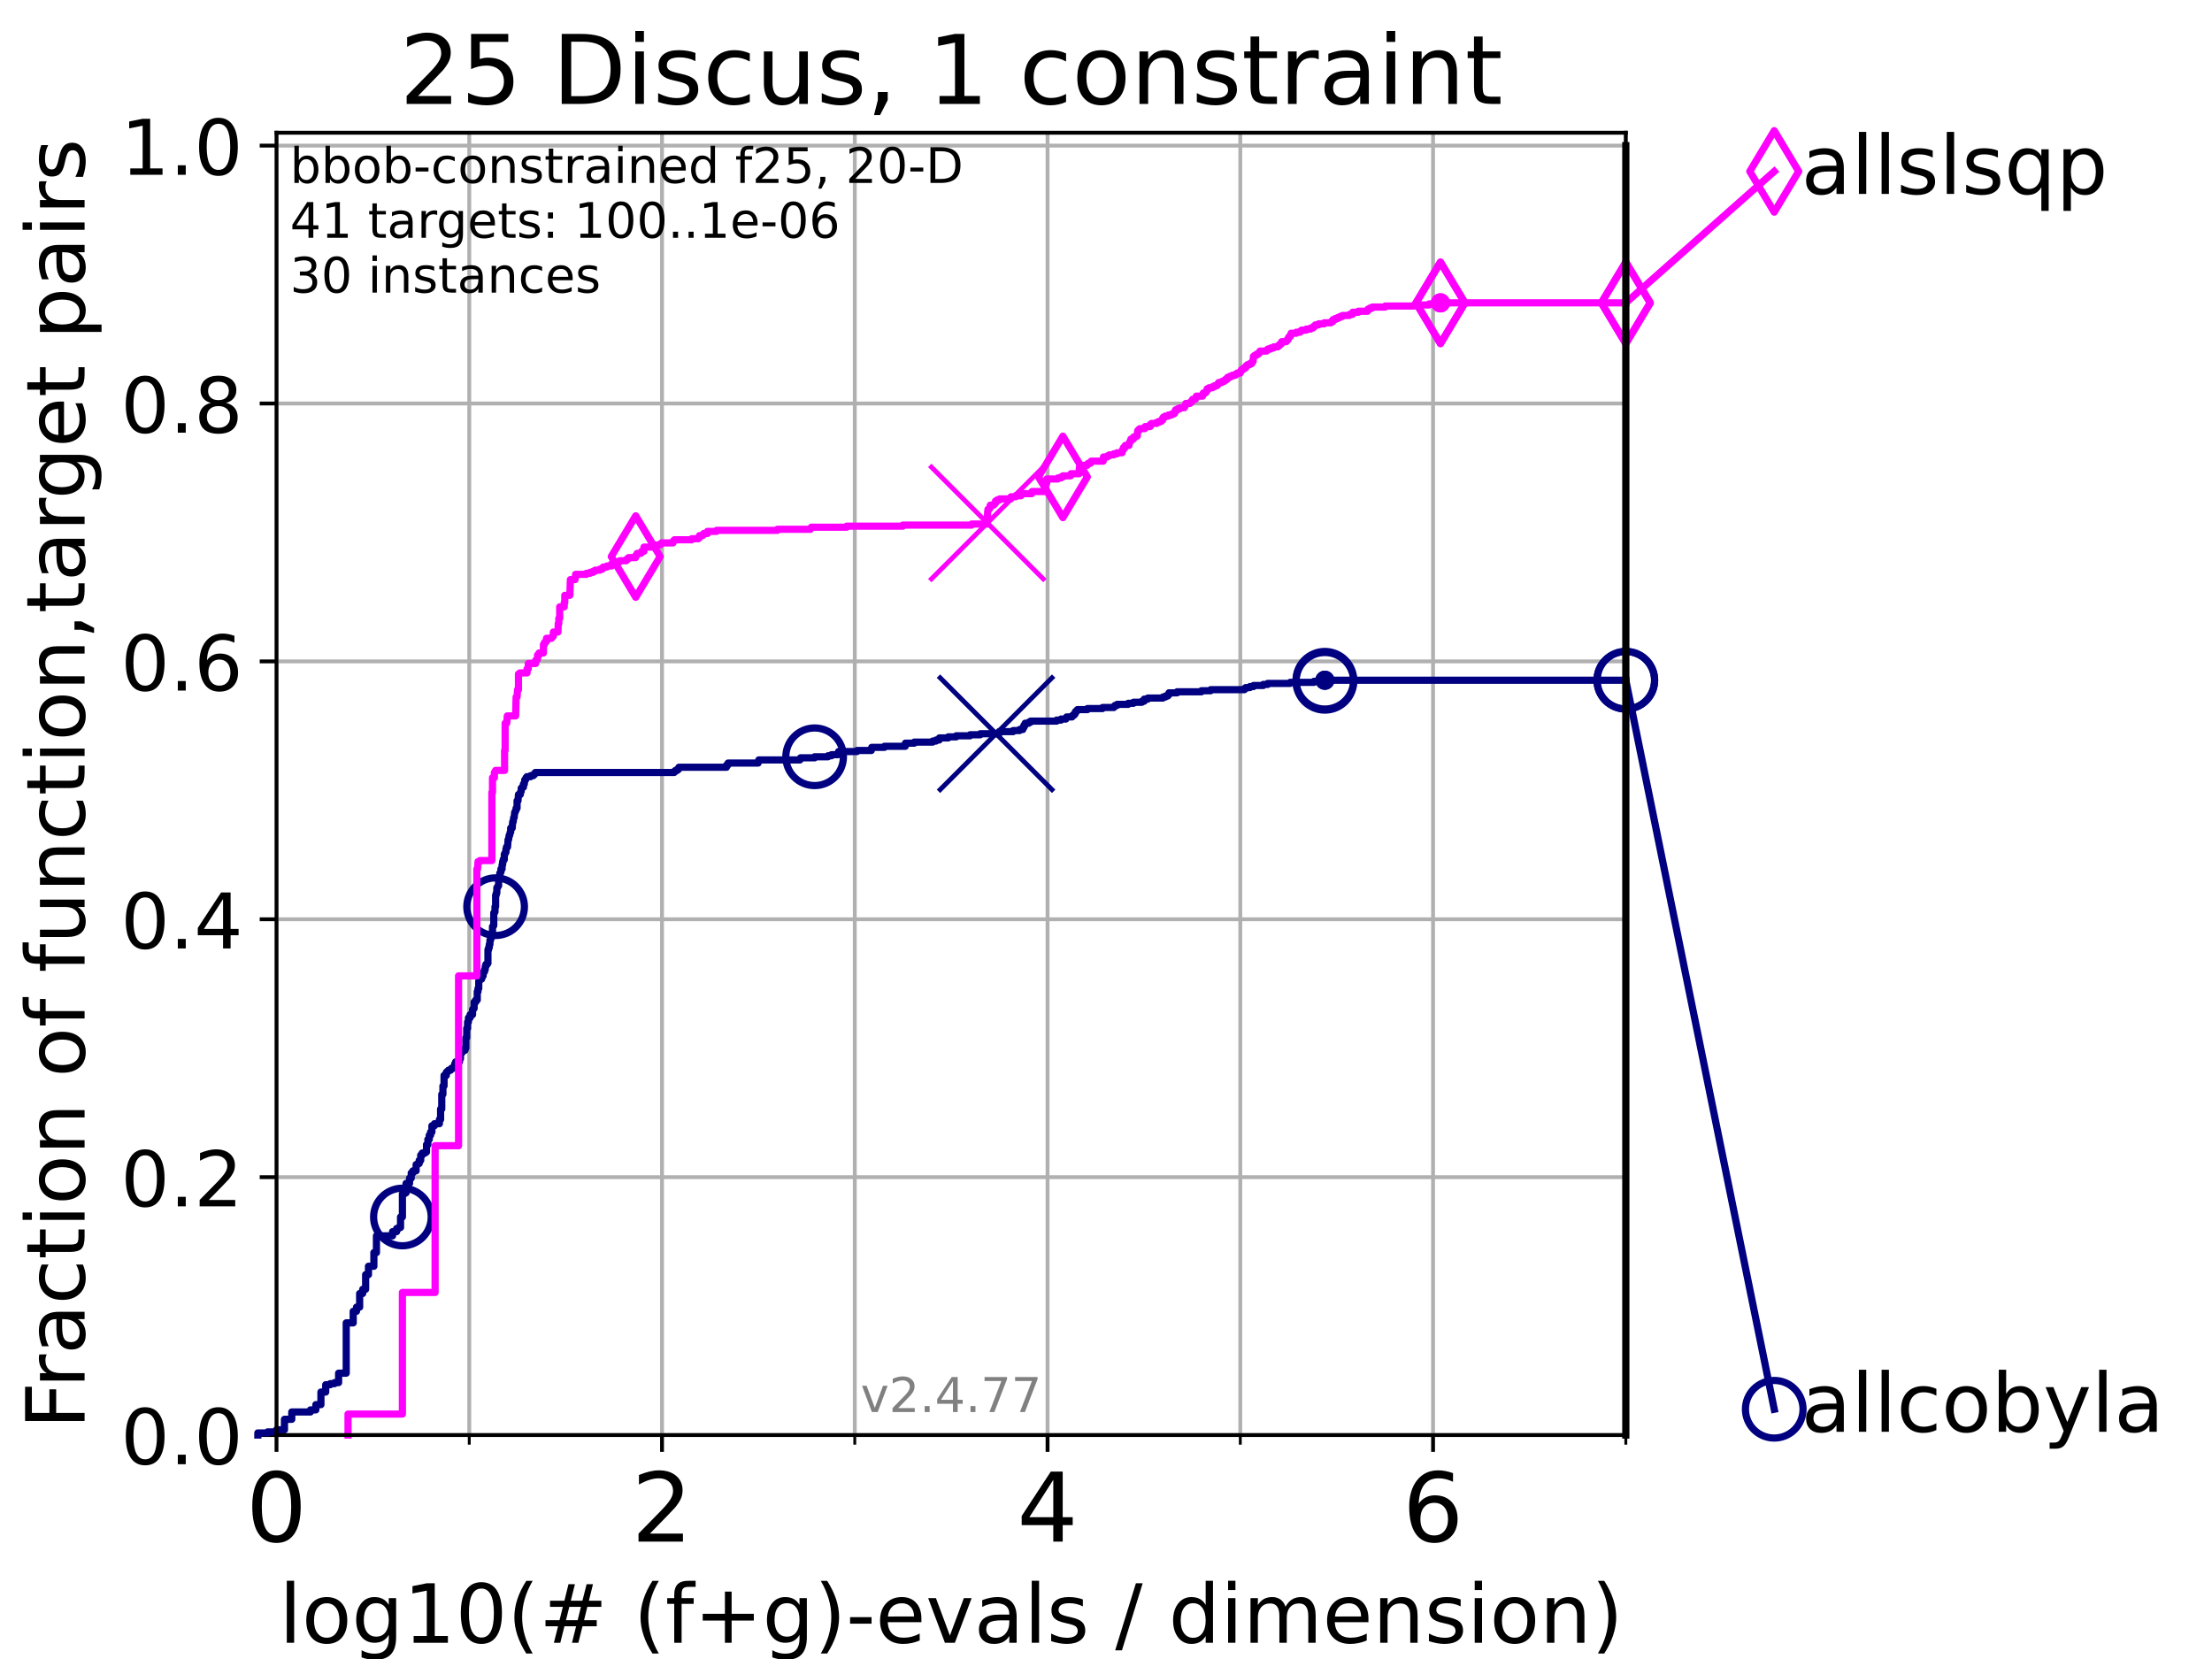 <?xml version="1.0" encoding="utf-8" standalone="no"?>
<!DOCTYPE svg PUBLIC "-//W3C//DTD SVG 1.1//EN"
  "http://www.w3.org/Graphics/SVG/1.1/DTD/svg11.dtd">
<!-- Created with matplotlib (https://matplotlib.org/) -->
<svg height="345.6pt" version="1.1" viewBox="0 0 460.8 345.6" width="460.8pt" xmlns="http://www.w3.org/2000/svg" xmlns:xlink="http://www.w3.org/1999/xlink">
 <defs>
  <style type="text/css">*{stroke-linecap:butt;stroke-linejoin:round;}</style>
 </defs>
 <g id="figure_1">
  <g id="patch_1">
   <path d="M 0 345.6 
L 460.8 345.6 
L 460.8 0 
L 0 0 
z
" style="fill:#ffffff;"/>
  </g>
  <g id="axes_1">
   <g id="patch_2">
    <path d="M 57.6 298.944 
L 338.688 298.944 
L 338.688 27.648 
L 57.6 27.648 
z
" style="fill:#ffffff;"/>
   </g>
   <g id="matplotlib.axis_1">
    <g id="xtick_1">
     <g id="line2d_1">
      <path clip-path="url(#p17a4fc828b)" d="M 57.6 298.944 
L 57.6 27.648 
" style="fill:none;stroke:#b0b0b0;stroke-linecap:square;stroke-width:0.8;"/>
     </g>
     <g id="line2d_2">
      <defs>
       <path d="M 0 0 
L 0 3.5 
" id="m2d2c87f9a3" style="stroke:#000000;stroke-width:0.8;"/>
      </defs>
      <g>
       <use style="stroke:#000000;stroke-width:0.8;" x="57.6" xlink:href="#m2d2c87f9a3" y="298.944"/>
      </g>
     </g>
     <g id="text_1">
      <!-- 0 -->
      <g transform="translate(51.237 321.141)scale(0.2 -0.2)">
       <defs>
        <path d="M 31.781 66.406 
Q 24.172 66.406 20.328 58.906 
Q 16.5 51.422 16.5 36.375 
Q 16.5 21.391 20.328 13.891 
Q 24.172 6.391 31.781 6.391 
Q 39.453 6.391 43.281 13.891 
Q 47.125 21.391 47.125 36.375 
Q 47.125 51.422 43.281 58.906 
Q 39.453 66.406 31.781 66.406 
z
M 31.781 74.219 
Q 44.047 74.219 50.516 64.516 
Q 56.984 54.828 56.984 36.375 
Q 56.984 17.969 50.516 8.266 
Q 44.047 -1.422 31.781 -1.422 
Q 19.531 -1.422 13.062 8.266 
Q 6.594 17.969 6.594 36.375 
Q 6.594 54.828 13.062 64.516 
Q 19.531 74.219 31.781 74.219 
z
" id="DejaVuSans-48"/>
       </defs>
       <use xlink:href="#DejaVuSans-48"/>
      </g>
     </g>
    </g>
    <g id="xtick_2">
     <g id="line2d_3">
      <path clip-path="url(#p17a4fc828b)" d="M 137.911 298.944 
L 137.911 27.648 
" style="fill:none;stroke:#b0b0b0;stroke-linecap:square;stroke-width:0.8;"/>
     </g>
     <g id="line2d_4">
      <g>
       <use style="stroke:#000000;stroke-width:0.8;" x="137.911" xlink:href="#m2d2c87f9a3" y="298.944"/>
      </g>
     </g>
     <g id="text_2">
      <!-- 2 -->
      <g transform="translate(131.548 321.141)scale(0.2 -0.2)">
       <defs>
        <path d="M 19.188 8.297 
L 53.609 8.297 
L 53.609 0 
L 7.328 0 
L 7.328 8.297 
Q 12.938 14.109 22.625 23.891 
Q 32.328 33.688 34.812 36.531 
Q 39.547 41.844 41.422 45.531 
Q 43.312 49.219 43.312 52.781 
Q 43.312 58.594 39.234 62.25 
Q 35.156 65.922 28.609 65.922 
Q 23.969 65.922 18.812 64.312 
Q 13.672 62.703 7.812 59.422 
L 7.812 69.391 
Q 13.766 71.781 18.938 73 
Q 24.125 74.219 28.422 74.219 
Q 39.75 74.219 46.484 68.547 
Q 53.219 62.891 53.219 53.422 
Q 53.219 48.922 51.531 44.891 
Q 49.859 40.875 45.406 35.406 
Q 44.188 33.984 37.641 27.219 
Q 31.109 20.453 19.188 8.297 
z
" id="DejaVuSans-50"/>
       </defs>
       <use xlink:href="#DejaVuSans-50"/>
      </g>
     </g>
    </g>
    <g id="xtick_3">
     <g id="line2d_5">
      <path clip-path="url(#p17a4fc828b)" d="M 218.222 298.944 
L 218.222 27.648 
" style="fill:none;stroke:#b0b0b0;stroke-linecap:square;stroke-width:0.8;"/>
     </g>
     <g id="line2d_6">
      <g>
       <use style="stroke:#000000;stroke-width:0.8;" x="218.222" xlink:href="#m2d2c87f9a3" y="298.944"/>
      </g>
     </g>
     <g id="text_3">
      <!-- 4 -->
      <g transform="translate(211.859 321.141)scale(0.2 -0.2)">
       <defs>
        <path d="M 37.797 64.312 
L 12.891 25.391 
L 37.797 25.391 
z
M 35.203 72.906 
L 47.609 72.906 
L 47.609 25.391 
L 58.016 25.391 
L 58.016 17.188 
L 47.609 17.188 
L 47.609 0 
L 37.797 0 
L 37.797 17.188 
L 4.891 17.188 
L 4.891 26.703 
z
" id="DejaVuSans-52"/>
       </defs>
       <use xlink:href="#DejaVuSans-52"/>
      </g>
     </g>
    </g>
    <g id="xtick_4">
     <g id="line2d_7">
      <path clip-path="url(#p17a4fc828b)" d="M 298.533 298.944 
L 298.533 27.648 
" style="fill:none;stroke:#b0b0b0;stroke-linecap:square;stroke-width:0.8;"/>
     </g>
     <g id="line2d_8">
      <g>
       <use style="stroke:#000000;stroke-width:0.8;" x="298.533" xlink:href="#m2d2c87f9a3" y="298.944"/>
      </g>
     </g>
     <g id="text_4">
      <!-- 6 -->
      <g transform="translate(292.17 321.141)scale(0.2 -0.2)">
       <defs>
        <path d="M 33.016 40.375 
Q 26.375 40.375 22.484 35.828 
Q 18.609 31.297 18.609 23.391 
Q 18.609 15.531 22.484 10.953 
Q 26.375 6.391 33.016 6.391 
Q 39.656 6.391 43.531 10.953 
Q 47.406 15.531 47.406 23.391 
Q 47.406 31.297 43.531 35.828 
Q 39.656 40.375 33.016 40.375 
z
M 52.594 71.297 
L 52.594 62.312 
Q 48.875 64.062 45.094 64.984 
Q 41.312 65.922 37.594 65.922 
Q 27.828 65.922 22.672 59.328 
Q 17.531 52.734 16.797 39.406 
Q 19.672 43.656 24.016 45.922 
Q 28.375 48.188 33.594 48.188 
Q 44.578 48.188 50.953 41.516 
Q 57.328 34.859 57.328 23.391 
Q 57.328 12.156 50.688 5.359 
Q 44.047 -1.422 33.016 -1.422 
Q 20.359 -1.422 13.672 8.266 
Q 6.984 17.969 6.984 36.375 
Q 6.984 53.656 15.188 63.938 
Q 23.391 74.219 37.203 74.219 
Q 40.922 74.219 44.703 73.484 
Q 48.484 72.75 52.594 71.297 
z
" id="DejaVuSans-54"/>
       </defs>
       <use xlink:href="#DejaVuSans-54"/>
      </g>
     </g>
    </g>
    <g id="xtick_5">
     <g id="line2d_9">
      <path clip-path="url(#p17a4fc828b)" d="M 97.755 298.944 
L 97.755 27.648 
" style="fill:none;stroke:#b0b0b0;stroke-linecap:square;stroke-width:0.8;"/>
     </g>
     <g id="line2d_10">
      <defs>
       <path d="M 0 0 
L 0 2 
" id="m86f2b5039f" style="stroke:#000000;stroke-width:0.6;"/>
      </defs>
      <g>
       <use style="stroke:#000000;stroke-width:0.6;" x="97.755" xlink:href="#m86f2b5039f" y="298.944"/>
      </g>
     </g>
    </g>
    <g id="xtick_6">
     <g id="line2d_11">
      <path clip-path="url(#p17a4fc828b)" d="M 178.066 298.944 
L 178.066 27.648 
" style="fill:none;stroke:#b0b0b0;stroke-linecap:square;stroke-width:0.8;"/>
     </g>
     <g id="line2d_12">
      <g>
       <use style="stroke:#000000;stroke-width:0.6;" x="178.066" xlink:href="#m86f2b5039f" y="298.944"/>
      </g>
     </g>
    </g>
    <g id="xtick_7">
     <g id="line2d_13">
      <path clip-path="url(#p17a4fc828b)" d="M 258.377 298.944 
L 258.377 27.648 
" style="fill:none;stroke:#b0b0b0;stroke-linecap:square;stroke-width:0.8;"/>
     </g>
     <g id="line2d_14">
      <g>
       <use style="stroke:#000000;stroke-width:0.6;" x="258.377" xlink:href="#m86f2b5039f" y="298.944"/>
      </g>
     </g>
    </g>
    <g id="xtick_8">
     <g id="line2d_15">
      <path clip-path="url(#p17a4fc828b)" d="M 338.688 298.944 
L 338.688 27.648 
" style="fill:none;stroke:#b0b0b0;stroke-linecap:square;stroke-width:0.8;"/>
     </g>
     <g id="line2d_16">
      <g>
       <use style="stroke:#000000;stroke-width:0.6;" x="338.688" xlink:href="#m86f2b5039f" y="298.944"/>
      </g>
     </g>
    </g>
    <g id="text_5">
     <!-- log10(# (f+g)-evals / dimension) -->
     <g transform="translate(58.145 342.218)scale(0.17 -0.17)">
      <defs>
       <path d="M 9.422 75.984 
L 18.406 75.984 
L 18.406 0 
L 9.422 0 
z
" id="DejaVuSans-108"/>
       <path d="M 30.609 48.391 
Q 23.391 48.391 19.188 42.75 
Q 14.984 37.109 14.984 27.297 
Q 14.984 17.484 19.156 11.844 
Q 23.344 6.203 30.609 6.203 
Q 37.797 6.203 41.984 11.859 
Q 46.188 17.531 46.188 27.297 
Q 46.188 37.016 41.984 42.703 
Q 37.797 48.391 30.609 48.391 
z
M 30.609 56 
Q 42.328 56 49.016 48.375 
Q 55.719 40.766 55.719 27.297 
Q 55.719 13.875 49.016 6.219 
Q 42.328 -1.422 30.609 -1.422 
Q 18.844 -1.422 12.172 6.219 
Q 5.516 13.875 5.516 27.297 
Q 5.516 40.766 12.172 48.375 
Q 18.844 56 30.609 56 
z
" id="DejaVuSans-111"/>
       <path d="M 45.406 27.984 
Q 45.406 37.75 41.375 43.109 
Q 37.359 48.484 30.078 48.484 
Q 22.859 48.484 18.828 43.109 
Q 14.797 37.75 14.797 27.984 
Q 14.797 18.266 18.828 12.891 
Q 22.859 7.516 30.078 7.516 
Q 37.359 7.516 41.375 12.891 
Q 45.406 18.266 45.406 27.984 
z
M 54.391 6.781 
Q 54.391 -7.172 48.188 -13.984 
Q 42 -20.797 29.203 -20.797 
Q 24.469 -20.797 20.266 -20.094 
Q 16.062 -19.391 12.109 -17.922 
L 12.109 -9.188 
Q 16.062 -11.328 19.922 -12.344 
Q 23.781 -13.375 27.781 -13.375 
Q 36.625 -13.375 41.016 -8.766 
Q 45.406 -4.156 45.406 5.172 
L 45.406 9.625 
Q 42.625 4.781 38.281 2.391 
Q 33.938 0 27.875 0 
Q 17.828 0 11.672 7.656 
Q 5.516 15.328 5.516 27.984 
Q 5.516 40.672 11.672 48.328 
Q 17.828 56 27.875 56 
Q 33.938 56 38.281 53.609 
Q 42.625 51.219 45.406 46.391 
L 45.406 54.688 
L 54.391 54.688 
z
" id="DejaVuSans-103"/>
       <path d="M 12.406 8.297 
L 28.516 8.297 
L 28.516 63.922 
L 10.984 60.406 
L 10.984 69.391 
L 28.422 72.906 
L 38.281 72.906 
L 38.281 8.297 
L 54.391 8.297 
L 54.391 0 
L 12.406 0 
z
" id="DejaVuSans-49"/>
       <path d="M 31 75.875 
Q 24.469 64.656 21.281 53.656 
Q 18.109 42.672 18.109 31.391 
Q 18.109 20.125 21.312 9.062 
Q 24.516 -2 31 -13.188 
L 23.188 -13.188 
Q 15.875 -1.703 12.234 9.375 
Q 8.594 20.453 8.594 31.391 
Q 8.594 42.281 12.203 53.312 
Q 15.828 64.359 23.188 75.875 
z
" id="DejaVuSans-40"/>
       <path d="M 51.125 44 
L 36.922 44 
L 32.812 27.688 
L 47.125 27.688 
z
M 43.797 71.781 
L 38.719 51.516 
L 52.984 51.516 
L 58.109 71.781 
L 65.922 71.781 
L 60.891 51.516 
L 76.125 51.516 
L 76.125 44 
L 58.984 44 
L 54.984 27.688 
L 70.516 27.688 
L 70.516 20.219 
L 53.078 20.219 
L 48 0 
L 40.188 0 
L 45.219 20.219 
L 30.906 20.219 
L 25.875 0 
L 18.016 0 
L 23.094 20.219 
L 7.719 20.219 
L 7.719 27.688 
L 24.906 27.688 
L 29 44 
L 13.281 44 
L 13.281 51.516 
L 30.906 51.516 
L 35.891 71.781 
z
" id="DejaVuSans-35"/>
       <path id="DejaVuSans-32"/>
       <path d="M 37.109 75.984 
L 37.109 68.5 
L 28.516 68.5 
Q 23.688 68.5 21.797 66.547 
Q 19.922 64.594 19.922 59.516 
L 19.922 54.688 
L 34.719 54.688 
L 34.719 47.703 
L 19.922 47.703 
L 19.922 0 
L 10.891 0 
L 10.891 47.703 
L 2.297 47.703 
L 2.297 54.688 
L 10.891 54.688 
L 10.891 58.5 
Q 10.891 67.625 15.141 71.797 
Q 19.391 75.984 28.609 75.984 
z
" id="DejaVuSans-102"/>
       <path d="M 46 62.703 
L 46 35.5 
L 73.188 35.5 
L 73.188 27.203 
L 46 27.203 
L 46 0 
L 37.797 0 
L 37.797 27.203 
L 10.594 27.203 
L 10.594 35.5 
L 37.797 35.5 
L 37.797 62.703 
z
" id="DejaVuSans-43"/>
       <path d="M 8.016 75.875 
L 15.828 75.875 
Q 23.141 64.359 26.781 53.312 
Q 30.422 42.281 30.422 31.391 
Q 30.422 20.453 26.781 9.375 
Q 23.141 -1.703 15.828 -13.188 
L 8.016 -13.188 
Q 14.5 -2 17.703 9.062 
Q 20.906 20.125 20.906 31.391 
Q 20.906 42.672 17.703 53.656 
Q 14.5 64.656 8.016 75.875 
z
" id="DejaVuSans-41"/>
       <path d="M 4.891 31.391 
L 31.203 31.391 
L 31.203 23.391 
L 4.891 23.391 
z
" id="DejaVuSans-45"/>
       <path d="M 56.203 29.594 
L 56.203 25.203 
L 14.891 25.203 
Q 15.484 15.922 20.484 11.062 
Q 25.484 6.203 34.422 6.203 
Q 39.594 6.203 44.453 7.469 
Q 49.312 8.734 54.109 11.281 
L 54.109 2.781 
Q 49.266 0.734 44.188 -0.344 
Q 39.109 -1.422 33.891 -1.422 
Q 20.797 -1.422 13.156 6.188 
Q 5.516 13.812 5.516 26.812 
Q 5.516 40.234 12.766 48.109 
Q 20.016 56 32.328 56 
Q 43.359 56 49.781 48.891 
Q 56.203 41.797 56.203 29.594 
z
M 47.219 32.234 
Q 47.125 39.594 43.094 43.984 
Q 39.062 48.391 32.422 48.391 
Q 24.906 48.391 20.391 44.141 
Q 15.875 39.891 15.188 32.172 
z
" id="DejaVuSans-101"/>
       <path d="M 2.984 54.688 
L 12.5 54.688 
L 29.594 8.797 
L 46.688 54.688 
L 56.203 54.688 
L 35.688 0 
L 23.484 0 
z
" id="DejaVuSans-118"/>
       <path d="M 34.281 27.484 
Q 23.391 27.484 19.188 25 
Q 14.984 22.516 14.984 16.5 
Q 14.984 11.719 18.141 8.906 
Q 21.297 6.109 26.703 6.109 
Q 34.188 6.109 38.703 11.406 
Q 43.219 16.703 43.219 25.484 
L 43.219 27.484 
z
M 52.203 31.203 
L 52.203 0 
L 43.219 0 
L 43.219 8.297 
Q 40.141 3.328 35.547 0.953 
Q 30.953 -1.422 24.312 -1.422 
Q 15.922 -1.422 10.953 3.297 
Q 6 8.016 6 15.922 
Q 6 25.141 12.172 29.828 
Q 18.359 34.516 30.609 34.516 
L 43.219 34.516 
L 43.219 35.406 
Q 43.219 41.609 39.141 45 
Q 35.062 48.391 27.688 48.391 
Q 23 48.391 18.547 47.266 
Q 14.109 46.141 10.016 43.891 
L 10.016 52.203 
Q 14.938 54.109 19.578 55.047 
Q 24.219 56 28.609 56 
Q 40.484 56 46.344 49.844 
Q 52.203 43.703 52.203 31.203 
z
" id="DejaVuSans-97"/>
       <path d="M 44.281 53.078 
L 44.281 44.578 
Q 40.484 46.531 36.375 47.5 
Q 32.281 48.484 27.875 48.484 
Q 21.188 48.484 17.844 46.438 
Q 14.5 44.391 14.5 40.281 
Q 14.5 37.156 16.891 35.375 
Q 19.281 33.594 26.516 31.984 
L 29.594 31.297 
Q 39.156 29.25 43.188 25.516 
Q 47.219 21.781 47.219 15.094 
Q 47.219 7.469 41.188 3.016 
Q 35.156 -1.422 24.609 -1.422 
Q 20.219 -1.422 15.453 -0.562 
Q 10.688 0.297 5.422 2 
L 5.422 11.281 
Q 10.406 8.688 15.234 7.391 
Q 20.062 6.109 24.812 6.109 
Q 31.156 6.109 34.562 8.281 
Q 37.984 10.453 37.984 14.406 
Q 37.984 18.062 35.516 20.016 
Q 33.062 21.969 24.703 23.781 
L 21.578 24.516 
Q 13.234 26.266 9.516 29.906 
Q 5.812 33.547 5.812 39.891 
Q 5.812 47.609 11.281 51.797 
Q 16.75 56 26.812 56 
Q 31.781 56 36.172 55.266 
Q 40.578 54.547 44.281 53.078 
z
" id="DejaVuSans-115"/>
       <path d="M 25.391 72.906 
L 33.688 72.906 
L 8.297 -9.281 
L 0 -9.281 
z
" id="DejaVuSans-47"/>
       <path d="M 45.406 46.391 
L 45.406 75.984 
L 54.391 75.984 
L 54.391 0 
L 45.406 0 
L 45.406 8.203 
Q 42.578 3.328 38.25 0.953 
Q 33.938 -1.422 27.875 -1.422 
Q 17.969 -1.422 11.734 6.484 
Q 5.516 14.406 5.516 27.297 
Q 5.516 40.188 11.734 48.094 
Q 17.969 56 27.875 56 
Q 33.938 56 38.25 53.625 
Q 42.578 51.266 45.406 46.391 
z
M 14.797 27.297 
Q 14.797 17.391 18.875 11.75 
Q 22.953 6.109 30.078 6.109 
Q 37.203 6.109 41.297 11.75 
Q 45.406 17.391 45.406 27.297 
Q 45.406 37.203 41.297 42.844 
Q 37.203 48.484 30.078 48.484 
Q 22.953 48.484 18.875 42.844 
Q 14.797 37.203 14.797 27.297 
z
" id="DejaVuSans-100"/>
       <path d="M 9.422 54.688 
L 18.406 54.688 
L 18.406 0 
L 9.422 0 
z
M 9.422 75.984 
L 18.406 75.984 
L 18.406 64.594 
L 9.422 64.594 
z
" id="DejaVuSans-105"/>
       <path d="M 52 44.188 
Q 55.375 50.25 60.062 53.125 
Q 64.75 56 71.094 56 
Q 79.641 56 84.281 50.016 
Q 88.922 44.047 88.922 33.016 
L 88.922 0 
L 79.891 0 
L 79.891 32.719 
Q 79.891 40.578 77.094 44.375 
Q 74.312 48.188 68.609 48.188 
Q 61.625 48.188 57.562 43.547 
Q 53.516 38.922 53.516 30.906 
L 53.516 0 
L 44.484 0 
L 44.484 32.719 
Q 44.484 40.625 41.703 44.406 
Q 38.922 48.188 33.109 48.188 
Q 26.219 48.188 22.156 43.531 
Q 18.109 38.875 18.109 30.906 
L 18.109 0 
L 9.078 0 
L 9.078 54.688 
L 18.109 54.688 
L 18.109 46.188 
Q 21.188 51.219 25.484 53.609 
Q 29.781 56 35.688 56 
Q 41.656 56 45.828 52.969 
Q 50 49.953 52 44.188 
z
" id="DejaVuSans-109"/>
       <path d="M 54.891 33.016 
L 54.891 0 
L 45.906 0 
L 45.906 32.719 
Q 45.906 40.484 42.875 44.328 
Q 39.844 48.188 33.797 48.188 
Q 26.516 48.188 22.312 43.547 
Q 18.109 38.922 18.109 30.906 
L 18.109 0 
L 9.078 0 
L 9.078 54.688 
L 18.109 54.688 
L 18.109 46.188 
Q 21.344 51.125 25.703 53.562 
Q 30.078 56 35.797 56 
Q 45.219 56 50.047 50.172 
Q 54.891 44.344 54.891 33.016 
z
" id="DejaVuSans-110"/>
      </defs>
      <use xlink:href="#DejaVuSans-108"/>
      <use x="27.783" xlink:href="#DejaVuSans-111"/>
      <use x="88.965" xlink:href="#DejaVuSans-103"/>
      <use x="152.441" xlink:href="#DejaVuSans-49"/>
      <use x="216.064" xlink:href="#DejaVuSans-48"/>
      <use x="279.688" xlink:href="#DejaVuSans-40"/>
      <use x="318.701" xlink:href="#DejaVuSans-35"/>
      <use x="402.49" xlink:href="#DejaVuSans-32"/>
      <use x="434.277" xlink:href="#DejaVuSans-40"/>
      <use x="473.291" xlink:href="#DejaVuSans-102"/>
      <use x="508.496" xlink:href="#DejaVuSans-43"/>
      <use x="592.285" xlink:href="#DejaVuSans-103"/>
      <use x="655.762" xlink:href="#DejaVuSans-41"/>
      <use x="694.775" xlink:href="#DejaVuSans-45"/>
      <use x="730.859" xlink:href="#DejaVuSans-101"/>
      <use x="792.383" xlink:href="#DejaVuSans-118"/>
      <use x="851.562" xlink:href="#DejaVuSans-97"/>
      <use x="912.842" xlink:href="#DejaVuSans-108"/>
      <use x="940.625" xlink:href="#DejaVuSans-115"/>
      <use x="992.725" xlink:href="#DejaVuSans-32"/>
      <use x="1024.512" xlink:href="#DejaVuSans-47"/>
      <use x="1058.203" xlink:href="#DejaVuSans-32"/>
      <use x="1089.99" xlink:href="#DejaVuSans-100"/>
      <use x="1153.467" xlink:href="#DejaVuSans-105"/>
      <use x="1181.25" xlink:href="#DejaVuSans-109"/>
      <use x="1278.662" xlink:href="#DejaVuSans-101"/>
      <use x="1340.186" xlink:href="#DejaVuSans-110"/>
      <use x="1403.564" xlink:href="#DejaVuSans-115"/>
      <use x="1455.664" xlink:href="#DejaVuSans-105"/>
      <use x="1483.447" xlink:href="#DejaVuSans-111"/>
      <use x="1544.629" xlink:href="#DejaVuSans-110"/>
      <use x="1608.008" xlink:href="#DejaVuSans-41"/>
     </g>
    </g>
   </g>
   <g id="matplotlib.axis_2">
    <g id="ytick_1">
     <g id="line2d_17">
      <path clip-path="url(#p17a4fc828b)" d="M 57.6 298.944 
L 338.688 298.944 
" style="fill:none;stroke:#b0b0b0;stroke-linecap:square;stroke-width:0.8;"/>
     </g>
     <g id="line2d_18">
      <defs>
       <path d="M 0 0 
L -3.5 0 
" id="m70f47696e4" style="stroke:#000000;stroke-width:0.8;"/>
      </defs>
      <g>
       <use style="stroke:#000000;stroke-width:0.8;" x="57.6" xlink:href="#m70f47696e4" y="298.944"/>
      </g>
     </g>
     <g id="text_6">
      <!-- 0.0 -->
      <g transform="translate(25.155 305.023)scale(0.16 -0.16)">
       <defs>
        <path d="M 10.688 12.406 
L 21 12.406 
L 21 0 
L 10.688 0 
z
" id="DejaVuSans-46"/>
       </defs>
       <use xlink:href="#DejaVuSans-48"/>
       <use x="63.623" xlink:href="#DejaVuSans-46"/>
       <use x="95.41" xlink:href="#DejaVuSans-48"/>
      </g>
     </g>
    </g>
    <g id="ytick_2">
     <g id="line2d_19">
      <path clip-path="url(#p17a4fc828b)" d="M 57.6 245.222 
L 338.688 245.222 
" style="fill:none;stroke:#b0b0b0;stroke-linecap:square;stroke-width:0.8;"/>
     </g>
     <g id="line2d_20">
      <g>
       <use style="stroke:#000000;stroke-width:0.8;" x="57.6" xlink:href="#m70f47696e4" y="245.222"/>
      </g>
     </g>
     <g id="text_7">
      <!-- 0.2 -->
      <g transform="translate(25.155 251.301)scale(0.16 -0.16)">
       <use xlink:href="#DejaVuSans-48"/>
       <use x="63.623" xlink:href="#DejaVuSans-46"/>
       <use x="95.41" xlink:href="#DejaVuSans-50"/>
      </g>
     </g>
    </g>
    <g id="ytick_3">
     <g id="line2d_21">
      <path clip-path="url(#p17a4fc828b)" d="M 57.6 191.5 
L 338.688 191.5 
" style="fill:none;stroke:#b0b0b0;stroke-linecap:square;stroke-width:0.8;"/>
     </g>
     <g id="line2d_22">
      <g>
       <use style="stroke:#000000;stroke-width:0.8;" x="57.6" xlink:href="#m70f47696e4" y="191.5"/>
      </g>
     </g>
     <g id="text_8">
      <!-- 0.4 -->
      <g transform="translate(25.155 197.579)scale(0.16 -0.16)">
       <use xlink:href="#DejaVuSans-48"/>
       <use x="63.623" xlink:href="#DejaVuSans-46"/>
       <use x="95.41" xlink:href="#DejaVuSans-52"/>
      </g>
     </g>
    </g>
    <g id="ytick_4">
     <g id="line2d_23">
      <path clip-path="url(#p17a4fc828b)" d="M 57.6 137.778 
L 338.688 137.778 
" style="fill:none;stroke:#b0b0b0;stroke-linecap:square;stroke-width:0.8;"/>
     </g>
     <g id="line2d_24">
      <g>
       <use style="stroke:#000000;stroke-width:0.8;" x="57.6" xlink:href="#m70f47696e4" y="137.778"/>
      </g>
     </g>
     <g id="text_9">
      <!-- 0.6 -->
      <g transform="translate(25.155 143.857)scale(0.16 -0.16)">
       <use xlink:href="#DejaVuSans-48"/>
       <use x="63.623" xlink:href="#DejaVuSans-46"/>
       <use x="95.41" xlink:href="#DejaVuSans-54"/>
      </g>
     </g>
    </g>
    <g id="ytick_5">
     <g id="line2d_25">
      <path clip-path="url(#p17a4fc828b)" d="M 57.6 84.056 
L 338.688 84.056 
" style="fill:none;stroke:#b0b0b0;stroke-linecap:square;stroke-width:0.8;"/>
     </g>
     <g id="line2d_26">
      <g>
       <use style="stroke:#000000;stroke-width:0.8;" x="57.6" xlink:href="#m70f47696e4" y="84.056"/>
      </g>
     </g>
     <g id="text_10">
      <!-- 0.8 -->
      <g transform="translate(25.155 90.135)scale(0.16 -0.16)">
       <defs>
        <path d="M 31.781 34.625 
Q 24.75 34.625 20.719 30.859 
Q 16.703 27.094 16.703 20.516 
Q 16.703 13.922 20.719 10.156 
Q 24.75 6.391 31.781 6.391 
Q 38.812 6.391 42.859 10.172 
Q 46.922 13.969 46.922 20.516 
Q 46.922 27.094 42.891 30.859 
Q 38.875 34.625 31.781 34.625 
z
M 21.922 38.812 
Q 15.578 40.375 12.031 44.719 
Q 8.5 49.078 8.5 55.328 
Q 8.5 64.062 14.719 69.141 
Q 20.953 74.219 31.781 74.219 
Q 42.672 74.219 48.875 69.141 
Q 55.078 64.062 55.078 55.328 
Q 55.078 49.078 51.531 44.719 
Q 48 40.375 41.703 38.812 
Q 48.828 37.156 52.797 32.312 
Q 56.781 27.484 56.781 20.516 
Q 56.781 9.906 50.312 4.234 
Q 43.844 -1.422 31.781 -1.422 
Q 19.734 -1.422 13.25 4.234 
Q 6.781 9.906 6.781 20.516 
Q 6.781 27.484 10.781 32.312 
Q 14.797 37.156 21.922 38.812 
z
M 18.312 54.391 
Q 18.312 48.734 21.844 45.562 
Q 25.391 42.391 31.781 42.391 
Q 38.141 42.391 41.719 45.562 
Q 45.312 48.734 45.312 54.391 
Q 45.312 60.062 41.719 63.234 
Q 38.141 66.406 31.781 66.406 
Q 25.391 66.406 21.844 63.234 
Q 18.312 60.062 18.312 54.391 
z
" id="DejaVuSans-56"/>
       </defs>
       <use xlink:href="#DejaVuSans-48"/>
       <use x="63.623" xlink:href="#DejaVuSans-46"/>
       <use x="95.41" xlink:href="#DejaVuSans-56"/>
      </g>
     </g>
    </g>
    <g id="ytick_6">
     <g id="line2d_27">
      <path clip-path="url(#p17a4fc828b)" d="M 57.6 30.334 
L 338.688 30.334 
" style="fill:none;stroke:#b0b0b0;stroke-linecap:square;stroke-width:0.8;"/>
     </g>
     <g id="line2d_28">
      <g>
       <use style="stroke:#000000;stroke-width:0.8;" x="57.6" xlink:href="#m70f47696e4" y="30.334"/>
      </g>
     </g>
     <g id="text_11">
      <!-- 1.0 -->
      <g transform="translate(25.155 36.413)scale(0.16 -0.16)">
       <use xlink:href="#DejaVuSans-49"/>
       <use x="63.623" xlink:href="#DejaVuSans-46"/>
       <use x="95.41" xlink:href="#DejaVuSans-48"/>
      </g>
     </g>
    </g>
    <g id="text_12">
     <!-- Fraction of function,target pairs -->
     <g transform="translate(17.62 297.681)rotate(-90)scale(0.17 -0.17)">
      <defs>
       <path d="M 9.812 72.906 
L 51.703 72.906 
L 51.703 64.594 
L 19.672 64.594 
L 19.672 43.109 
L 48.578 43.109 
L 48.578 34.812 
L 19.672 34.812 
L 19.672 0 
L 9.812 0 
z
" id="DejaVuSans-70"/>
       <path d="M 41.109 46.297 
Q 39.594 47.172 37.812 47.578 
Q 36.031 48 33.891 48 
Q 26.266 48 22.188 43.047 
Q 18.109 38.094 18.109 28.812 
L 18.109 0 
L 9.078 0 
L 9.078 54.688 
L 18.109 54.688 
L 18.109 46.188 
Q 20.953 51.172 25.484 53.578 
Q 30.031 56 36.531 56 
Q 37.453 56 38.578 55.875 
Q 39.703 55.766 41.062 55.516 
z
" id="DejaVuSans-114"/>
       <path d="M 48.781 52.594 
L 48.781 44.188 
Q 44.969 46.297 41.141 47.344 
Q 37.312 48.391 33.406 48.391 
Q 24.656 48.391 19.812 42.844 
Q 14.984 37.312 14.984 27.297 
Q 14.984 17.281 19.812 11.734 
Q 24.656 6.203 33.406 6.203 
Q 37.312 6.203 41.141 7.25 
Q 44.969 8.297 48.781 10.406 
L 48.781 2.094 
Q 45.016 0.344 40.984 -0.531 
Q 36.969 -1.422 32.422 -1.422 
Q 20.062 -1.422 12.781 6.344 
Q 5.516 14.109 5.516 27.297 
Q 5.516 40.672 12.859 48.328 
Q 20.219 56 33.016 56 
Q 37.156 56 41.109 55.141 
Q 45.062 54.297 48.781 52.594 
z
" id="DejaVuSans-99"/>
       <path d="M 18.312 70.219 
L 18.312 54.688 
L 36.812 54.688 
L 36.812 47.703 
L 18.312 47.703 
L 18.312 18.016 
Q 18.312 11.328 20.141 9.422 
Q 21.969 7.516 27.594 7.516 
L 36.812 7.516 
L 36.812 0 
L 27.594 0 
Q 17.188 0 13.234 3.875 
Q 9.281 7.766 9.281 18.016 
L 9.281 47.703 
L 2.688 47.703 
L 2.688 54.688 
L 9.281 54.688 
L 9.281 70.219 
z
" id="DejaVuSans-116"/>
       <path d="M 8.5 21.578 
L 8.5 54.688 
L 17.484 54.688 
L 17.484 21.922 
Q 17.484 14.156 20.5 10.266 
Q 23.531 6.391 29.594 6.391 
Q 36.859 6.391 41.078 11.031 
Q 45.312 15.672 45.312 23.688 
L 45.312 54.688 
L 54.297 54.688 
L 54.297 0 
L 45.312 0 
L 45.312 8.406 
Q 42.047 3.422 37.719 1 
Q 33.406 -1.422 27.688 -1.422 
Q 18.266 -1.422 13.375 4.438 
Q 8.5 10.297 8.5 21.578 
z
M 31.109 56 
z
" id="DejaVuSans-117"/>
       <path d="M 11.719 12.406 
L 22.016 12.406 
L 22.016 4 
L 14.016 -11.625 
L 7.719 -11.625 
L 11.719 4 
z
" id="DejaVuSans-44"/>
       <path d="M 18.109 8.203 
L 18.109 -20.797 
L 9.078 -20.797 
L 9.078 54.688 
L 18.109 54.688 
L 18.109 46.391 
Q 20.953 51.266 25.266 53.625 
Q 29.594 56 35.594 56 
Q 45.562 56 51.781 48.094 
Q 58.016 40.188 58.016 27.297 
Q 58.016 14.406 51.781 6.484 
Q 45.562 -1.422 35.594 -1.422 
Q 29.594 -1.422 25.266 0.953 
Q 20.953 3.328 18.109 8.203 
z
M 48.688 27.297 
Q 48.688 37.203 44.609 42.844 
Q 40.531 48.484 33.406 48.484 
Q 26.266 48.484 22.188 42.844 
Q 18.109 37.203 18.109 27.297 
Q 18.109 17.391 22.188 11.75 
Q 26.266 6.109 33.406 6.109 
Q 40.531 6.109 44.609 11.75 
Q 48.688 17.391 48.688 27.297 
z
" id="DejaVuSans-112"/>
      </defs>
      <use xlink:href="#DejaVuSans-70"/>
      <use x="50.27" xlink:href="#DejaVuSans-114"/>
      <use x="91.383" xlink:href="#DejaVuSans-97"/>
      <use x="152.662" xlink:href="#DejaVuSans-99"/>
      <use x="207.643" xlink:href="#DejaVuSans-116"/>
      <use x="246.852" xlink:href="#DejaVuSans-105"/>
      <use x="274.635" xlink:href="#DejaVuSans-111"/>
      <use x="335.816" xlink:href="#DejaVuSans-110"/>
      <use x="399.195" xlink:href="#DejaVuSans-32"/>
      <use x="430.982" xlink:href="#DejaVuSans-111"/>
      <use x="492.164" xlink:href="#DejaVuSans-102"/>
      <use x="527.369" xlink:href="#DejaVuSans-32"/>
      <use x="559.156" xlink:href="#DejaVuSans-102"/>
      <use x="594.361" xlink:href="#DejaVuSans-117"/>
      <use x="657.74" xlink:href="#DejaVuSans-110"/>
      <use x="721.119" xlink:href="#DejaVuSans-99"/>
      <use x="776.1" xlink:href="#DejaVuSans-116"/>
      <use x="815.309" xlink:href="#DejaVuSans-105"/>
      <use x="843.092" xlink:href="#DejaVuSans-111"/>
      <use x="904.273" xlink:href="#DejaVuSans-110"/>
      <use x="967.652" xlink:href="#DejaVuSans-44"/>
      <use x="999.439" xlink:href="#DejaVuSans-116"/>
      <use x="1038.648" xlink:href="#DejaVuSans-97"/>
      <use x="1099.928" xlink:href="#DejaVuSans-114"/>
      <use x="1139.291" xlink:href="#DejaVuSans-103"/>
      <use x="1202.768" xlink:href="#DejaVuSans-101"/>
      <use x="1264.291" xlink:href="#DejaVuSans-116"/>
      <use x="1303.5" xlink:href="#DejaVuSans-32"/>
      <use x="1335.287" xlink:href="#DejaVuSans-112"/>
      <use x="1398.764" xlink:href="#DejaVuSans-97"/>
      <use x="1460.043" xlink:href="#DejaVuSans-105"/>
      <use x="1487.826" xlink:href="#DejaVuSans-114"/>
      <use x="1528.939" xlink:href="#DejaVuSans-115"/>
     </g>
    </g>
   </g>
   <g id="line2d_29">
    <defs>
     <path d="M 0 1.5 
C 0.398 1.5 0.779 1.342 1.061 1.061 
C 1.342 0.779 1.5 0.398 1.5 0 
C 1.5 -0.398 1.342 -0.779 1.061 -1.061 
C 0.779 -1.342 0.398 -1.5 0 -1.5 
C -0.398 -1.5 -0.779 -1.342 -1.061 -1.061 
C -1.342 -0.779 -1.5 -0.398 -1.5 0 
C -1.5 0.398 -1.342 0.779 -1.061 1.061 
C -0.779 1.342 -0.398 1.5 0 1.5 
z
" id="m6c0d33e05c" style="stroke:#000080;"/>
    </defs>
    <g>
     <use style="fill:#000080;stroke:#000080;" x="275.992" xlink:href="#m6c0d33e05c" y="141.709"/>
     <use style="fill:#000080;stroke:#000080;" x="275.992" xlink:href="#m6c0d33e05c" y="141.709"/>
    </g>
   </g>
   <g id="line2d_30">
    <path d="M 53.709 298.944 
L 53.709 298.507 
L 55.763 298.507 
L 55.763 298.289 
L 57.6 298.289 
L 57.6 297.852 
L 59.262 297.852 
L 59.262 295.668 
L 60.78 295.668 
L 60.78 294.14 
L 64.671 294.14 
L 64.671 293.703 
L 65.797 293.703 
L 65.797 292.611 
L 66.854 292.611 
L 66.854 289.99 
L 67.851 289.99 
L 67.851 288.462 
L 68.793 288.462 
L 68.793 288.243 
L 69.688 288.243 
L 69.688 288.025 
L 70.539 288.025 
L 70.539 286.059 
L 72.125 286.059 
L 72.125 275.577 
L 73.579 275.577 
L 73.579 273.175 
L 74.263 273.175 
L 74.263 272.301 
L 74.922 272.301 
L 74.922 269.462 
L 75.556 269.462 
L 75.556 268.589 
L 76.168 268.589 
L 76.168 265.532 
L 76.759 265.532 
L 76.759 263.784 
L 77.885 263.784 
L 77.885 260.946 
L 78.421 260.946 
L 78.421 257.451 
L 81.776 257.451 
L 81.776 256.578 
L 82.627 256.578 
L 82.627 255.923 
L 83.037 255.923 
L 83.037 255.704 
L 83.438 255.704 
L 83.438 253.521 
L 83.83 253.521 
L 83.83 248.716 
L 84.213 248.716 
L 84.213 248.498 
L 84.588 248.498 
L 84.588 246.532 
L 85.315 246.532 
L 85.315 245.44 
L 85.667 245.44 
L 85.667 244.348 
L 86.013 244.348 
L 86.013 243.912 
L 86.684 243.912 
L 86.684 242.601 
L 87.01 242.601 
L 87.01 242.383 
L 87.33 242.383 
L 87.33 241.728 
L 87.644 241.728 
L 87.644 240.636 
L 87.952 240.636 
L 87.952 240.199 
L 88.554 240.199 
L 88.554 239.981 
L 88.847 239.981 
L 88.847 238.452 
L 89.135 238.452 
L 89.135 237.36 
L 89.419 237.36 
L 89.419 236.487 
L 89.698 236.487 
L 89.698 235.832 
L 89.973 235.832 
L 89.973 234.521 
L 90.509 234.521 
L 90.509 234.085 
L 91.535 234.085 
L 91.535 233.211 
L 91.783 233.211 
L 91.783 231.027 
L 92.027 231.027 
L 92.027 227.97 
L 92.267 227.97 
L 92.267 226.223 
L 92.504 226.223 
L 92.504 224.039 
L 92.969 224.039 
L 92.969 223.384 
L 93.197 223.384 
L 93.197 223.165 
L 93.422 223.165 
L 93.422 222.947 
L 93.864 222.947 
L 93.864 222.729 
L 94.081 222.729 
L 94.081 222.51 
L 94.506 222.51 
L 94.506 222.292 
L 94.715 222.292 
L 94.715 221.637 
L 94.921 221.637 
L 94.921 221.2 
L 95.723 221.2 
L 95.723 220.545 
L 95.918 220.545 
L 95.918 219.453 
L 96.111 219.453 
L 96.111 219.235 
L 96.301 219.235 
L 96.301 218.798 
L 96.861 218.798 
L 96.861 218.361 
L 97.044 218.361 
L 97.044 216.177 
L 97.224 216.177 
L 97.224 214.212 
L 97.403 214.212 
L 97.403 212.901 
L 97.58 212.901 
L 97.58 212.028 
L 97.929 212.028 
L 97.929 211.373 
L 98.439 211.373 
L 98.439 210.281 
L 98.606 210.281 
L 98.606 210.063 
L 98.772 210.063 
L 98.772 208.752 
L 99.098 208.752 
L 99.098 208.315 
L 99.418 208.315 
L 99.418 206.568 
L 99.575 206.568 
L 99.575 205.913 
L 99.732 205.913 
L 99.732 204.385 
L 99.887 204.385 
L 99.887 204.166 
L 100.04 204.166 
L 100.04 203.948 
L 100.344 203.948 
L 100.344 203.511 
L 100.493 203.511 
L 100.493 203.293 
L 100.642 203.293 
L 100.642 202.638 
L 100.789 202.638 
L 100.789 202.419 
L 100.935 202.419 
L 100.935 201.982 
L 101.08 201.982 
L 101.08 201.327 
L 101.223 201.327 
L 101.223 200.89 
L 101.507 200.89 
L 101.507 200.672 
L 101.647 200.672 
L 101.647 197.833 
L 101.786 197.833 
L 101.786 197.396 
L 101.924 197.396 
L 101.924 196.741 
L 102.06 196.741 
L 102.06 195.868 
L 102.196 195.868 
L 102.196 195.213 
L 102.465 195.213 
L 102.465 194.339 
L 102.597 194.339 
L 102.597 193.029 
L 102.729 193.029 
L 102.729 192.81 
L 102.859 192.81 
L 102.859 190.19 
L 102.989 190.19 
L 102.989 189.971 
L 103.118 189.971 
L 103.118 188.879 
L 103.246 188.879 
L 103.246 186.477 
L 103.372 186.477 
L 103.372 186.04 
L 103.498 186.04 
L 103.498 184.949 
L 103.623 184.949 
L 103.623 184.73 
L 103.747 184.73 
L 103.747 184.512 
L 103.871 184.512 
L 103.871 182.765 
L 104.115 182.765 
L 104.115 181.891 
L 104.235 181.891 
L 104.235 181.673 
L 104.355 181.673 
L 104.355 181.018 
L 104.592 181.018 
L 104.592 180.144 
L 104.71 180.144 
L 104.71 179.489 
L 104.826 179.489 
L 104.826 179.052 
L 105.057 179.052 
L 105.057 177.96 
L 105.172 177.96 
L 105.172 177.742 
L 105.285 177.742 
L 105.285 177.524 
L 105.398 177.524 
L 105.398 176.868 
L 105.51 176.868 
L 105.51 176.432 
L 105.733 176.432 
L 105.843 174.903 
L 105.952 174.903 
L 106.061 174.029 
L 106.169 174.029 
L 106.276 173.374 
L 106.383 173.374 
L 106.383 172.501 
L 106.699 172.501 
L 106.803 171.191 
L 106.906 171.191 
L 107.009 170.317 
L 107.111 170.317 
L 107.213 169.225 
L 107.314 169.225 
L 107.415 168.788 
L 107.515 168.788 
L 107.515 168.352 
L 107.713 168.352 
L 107.713 166.823 
L 107.909 166.823 
L 108.006 165.513 
L 108.389 165.513 
L 108.484 164.857 
L 108.578 164.857 
L 108.578 164.202 
L 108.764 164.202 
L 108.764 163.984 
L 109.04 163.984 
L 109.04 163.329 
L 109.222 163.329 
L 109.312 162.455 
L 109.491 162.455 
L 109.58 162.018 
L 109.756 162.018 
L 109.756 161.8 
L 110.527 161.8 
L 110.527 161.582 
L 111.105 161.582 
L 111.105 161.363 
L 111.346 161.363 
L 111.346 161.145 
L 111.506 161.145 
L 111.506 160.927 
L 140.431 160.927 
L 140.431 160.708 
L 140.701 160.708 
L 140.701 160.49 
L 141.083 160.49 
L 141.083 160.271 
L 141.357 160.271 
L 141.429 159.835 
L 151.329 159.835 
L 151.337 159.398 
L 151.625 159.398 
L 151.673 158.961 
L 157.926 158.961 
L 157.998 158.524 
L 158.075 158.524 
L 158.075 158.306 
L 166.644 158.306 
L 166.644 158.088 
L 166.768 158.088 
L 166.768 157.869 
L 169.703 157.869 
L 169.703 157.651 
L 172.499 157.651 
L 172.499 157.432 
L 173.225 157.432 
L 173.225 157.214 
L 174.601 157.214 
L 174.692 156.559 
L 178.535 156.559 
L 178.535 156.341 
L 181.507 156.341 
L 181.603 155.685 
L 184.248 155.685 
L 184.248 155.467 
L 188.581 155.467 
L 188.618 154.812 
L 190.467 154.812 
L 190.467 154.593 
L 194.3 154.593 
L 194.3 154.375 
L 194.989 154.375 
L 194.989 154.157 
L 195.651 154.157 
L 195.703 153.72 
L 197.533 153.72 
L 197.533 153.502 
L 199.192 153.502 
L 199.192 153.283 
L 202.08 153.283 
L 202.08 153.065 
L 204.214 153.065 
L 204.214 152.846 
L 208.129 152.846 
L 208.138 152.41 
L 211.056 152.41 
L 211.056 152.191 
L 212.388 152.191 
L 212.388 151.973 
L 213.069 151.973 
L 213.069 151.536 
L 213.306 151.536 
L 213.306 151.099 
L 213.541 151.099 
L 213.56 150.663 
L 214.303 150.663 
L 214.303 150.444 
L 214.691 150.444 
L 214.691 150.226 
L 220.11 150.226 
L 220.11 150.007 
L 221.032 150.007 
L 221.032 149.789 
L 222.042 149.789 
L 222.042 149.571 
L 222.195 149.571 
L 222.195 149.352 
L 223.318 149.352 
L 223.318 149.134 
L 223.55 149.134 
L 223.55 148.916 
L 223.826 148.916 
L 223.826 148.697 
L 223.984 148.697 
L 224.023 148.26 
L 224.236 148.26 
L 224.236 148.042 
L 224.458 148.042 
L 224.458 147.824 
L 226.538 147.824 
L 226.538 147.605 
L 229.679 147.605 
L 229.679 147.387 
L 232.031 147.387 
L 232.031 147.168 
L 232.264 147.168 
L 232.264 146.95 
L 232.722 146.95 
L 232.722 146.732 
L 235.022 146.732 
L 235.022 146.513 
L 236.116 146.513 
L 236.116 146.295 
L 237.873 146.295 
L 237.873 146.077 
L 238.353 146.077 
L 238.365 145.64 
L 239.105 145.64 
L 239.105 145.421 
L 242.247 145.421 
L 242.247 145.203 
L 242.779 145.203 
L 242.779 144.985 
L 243.281 144.985 
L 243.281 144.766 
L 243.483 144.766 
L 243.516 144.33 
L 245.222 144.33 
L 245.222 144.111 
L 250.28 144.111 
L 250.28 143.893 
L 252.192 143.893 
L 252.192 143.674 
L 259.225 143.674 
L 259.225 143.456 
L 259.495 143.456 
L 259.495 143.238 
L 260.376 143.238 
L 260.376 143.019 
L 261.136 143.019 
L 261.136 142.801 
L 263.153 142.801 
L 263.153 142.582 
L 264.088 142.582 
L 264.088 142.364 
L 268.763 142.364 
L 268.763 142.146 
L 273.738 142.146 
L 273.738 141.927 
L 275.992 141.927 
L 275.992 141.709 
L 338.688 141.709 
L 338.688 141.709 
" style="fill:none;stroke:#000080;stroke-linecap:square;stroke-width:1.5;"/>
   </g>
   <g id="line2d_31">
    <defs>
     <path d="M 0 6 
C 1.591 6 3.117 5.368 4.243 4.243 
C 5.368 3.117 6 1.591 6 0 
C 6 -1.591 5.368 -3.117 4.243 -4.243 
C 3.117 -5.368 1.591 -6 0 -6 
C -1.591 -6 -3.117 -5.368 -4.243 -4.243 
C -5.368 -3.117 -6 -1.591 -6 0 
C -6 1.591 -5.368 3.117 -4.243 4.243 
C -3.117 5.368 -1.591 6 0 6 
z
" id="meba2f947de" style="stroke:#000080;stroke-width:1.5;"/>
    </defs>
    <g>
     <use style="fill-opacity:0;stroke:#000080;stroke-width:1.5;" x="83.83" xlink:href="#meba2f947de" y="253.521"/>
     <use style="fill-opacity:0;stroke:#000080;stroke-width:1.5;" x="103.246" xlink:href="#meba2f947de" y="188.879"/>
     <use style="fill-opacity:0;stroke:#000080;stroke-width:1.5;" x="169.703" xlink:href="#meba2f947de" y="157.651"/>
     <use style="fill-opacity:0;stroke:#000080;stroke-width:1.5;" x="275.992" xlink:href="#meba2f947de" y="141.927"/>
     <use style="fill-opacity:0;stroke:#000080;stroke-width:1.5;" x="275.992" xlink:href="#meba2f947de" y="141.709"/>
     <use style="fill-opacity:0;stroke:#000080;stroke-width:1.5;" x="338.688" xlink:href="#meba2f947de" y="141.709"/>
    </g>
   </g>
   <g id="line2d_32">
    <path style="fill:none;stroke:#000080;stroke-linecap:square;stroke-width:1.5;"/>
    <g/>
   </g>
   <g id="line2d_33">
    <path clip-path="url(#p17a4fc828b)" d="M 207.498 152.846 
" style="fill:none;stroke:#000080;stroke-linecap:square;stroke-width:1.5;"/>
    <defs>
     <path d="M -12 12 
L 12 -12 
M -12 -12 
L 12 12 
" id="mf2a42d1980" style="stroke:#000080;"/>
    </defs>
    <g clip-path="url(#p17a4fc828b)">
     <use style="fill:#000080;stroke:#000080;" x="207.498" xlink:href="#mf2a42d1980" y="152.846"/>
    </g>
   </g>
   <g id="line2d_34">
    <defs>
     <path d="M 0 1.5 
C 0.398 1.5 0.779 1.342 1.061 1.061 
C 1.342 0.779 1.5 0.398 1.5 0 
C 1.5 -0.398 1.342 -0.779 1.061 -1.061 
C 0.779 -1.342 0.398 -1.5 0 -1.5 
C -0.398 -1.5 -0.779 -1.342 -1.061 -1.061 
C -1.342 -0.779 -1.5 -0.398 -1.5 0 
C -1.5 0.398 -1.342 0.779 -1.061 1.061 
C -0.779 1.342 -0.398 1.5 0 1.5 
z
" id="mec5ce4e605" style="stroke:#ff00ff;"/>
    </defs>
    <g>
     <use style="fill:#ff00ff;stroke:#ff00ff;" x="300.072" xlink:href="#mec5ce4e605" y="63.091"/>
     <use style="fill:#ff00ff;stroke:#ff00ff;" x="300.072" xlink:href="#mec5ce4e605" y="63.091"/>
    </g>
   </g>
   <g id="line2d_35">
    <path d="M 72.5 298.944 
L 72.5 294.576 
L 83.83 294.576 
L 83.83 269.244 
L 90.641 269.244 
L 90.641 238.671 
L 95.526 238.671 
L 95.526 203.293 
L 99.338 203.293 
L 99.338 181.018 
L 99.497 181.018 
L 99.575 179.489 
L 99.964 179.489 
L 99.964 179.271 
L 102.465 179.271 
L 102.465 165.076 
L 102.597 165.076 
L 102.597 162.018 
L 102.989 162.018 
L 102.989 160.927 
L 103.118 160.927 
L 103.118 160.708 
L 103.246 160.708 
L 103.246 160.49 
L 105.115 160.49 
L 105.115 156.341 
L 105.229 156.341 
L 105.229 150.663 
L 105.566 150.663 
L 105.677 149.134 
L 107.415 149.134 
L 107.515 145.203 
L 107.713 145.203 
L 107.811 143.674 
L 108.006 143.674 
L 108.006 140.399 
L 108.294 140.399 
L 108.294 140.18 
L 109.8 140.18 
L 109.8 139.307 
L 110.06 139.307 
L 110.06 138.215 
L 111.585 138.215 
L 111.585 137.56 
L 111.82 137.56 
L 111.82 137.341 
L 111.975 137.341 
L 111.975 136.468 
L 112.281 136.468 
L 112.281 136.031 
L 113.204 136.031 
L 113.204 134.284 
L 113.418 134.284 
L 113.418 133.847 
L 113.63 133.847 
L 113.63 133.629 
L 113.839 133.629 
L 113.839 132.974 
L 114.882 132.974 
L 114.882 132.755 
L 115.077 132.755 
L 115.077 132.537 
L 115.27 132.537 
L 115.27 131.663 
L 116.233 131.663 
L 116.293 129.916 
L 116.413 129.916 
L 116.413 128.824 
L 116.592 128.824 
L 116.592 126.422 
L 117.542 126.422 
L 117.542 125.549 
L 117.654 125.549 
L 117.654 124.02 
L 118.708 124.02 
L 118.813 120.744 
L 119.801 120.744 
L 119.899 119.652 
L 122.148 119.652 
L 122.148 119.434 
L 122.927 119.434 
L 122.927 119.216 
L 123.574 119.216 
L 123.574 118.997 
L 123.985 118.997 
L 123.985 118.779 
L 124.947 118.779 
L 124.947 118.56 
L 125.506 118.56 
L 125.506 118.342 
L 125.648 118.342 
L 125.648 118.124 
L 126.423 118.124 
L 126.423 117.905 
L 127.39 117.905 
L 127.39 117.469 
L 128.184 117.469 
L 128.184 117.25 
L 128.561 117.25 
L 128.561 117.032 
L 129.104 117.032 
L 129.104 116.813 
L 130.465 116.813 
L 130.465 116.595 
L 130.678 116.595 
L 130.678 116.377 
L 130.953 116.377 
L 130.953 116.158 
L 132.399 116.158 
L 132.434 115.721 
L 132.624 115.721 
L 132.719 115.285 
L 133.499 115.285 
L 133.499 115.066 
L 133.656 115.066 
L 133.656 114.848 
L 134.15 114.848 
L 134.15 113.974 
L 135.928 113.974 
L 135.928 113.756 
L 136.419 113.756 
L 136.419 113.538 
L 137.505 113.538 
L 137.505 113.319 
L 137.823 113.319 
L 137.823 113.101 
L 140.196 113.101 
L 140.287 112.664 
L 140.492 112.664 
L 140.492 112.446 
L 144.1 112.446 
L 144.1 112.227 
L 145.48 112.227 
L 145.48 112.009 
L 145.716 112.009 
L 145.716 111.572 
L 146.388 111.572 
L 146.388 111.354 
L 146.602 111.354 
L 146.602 111.135 
L 147.384 111.135 
L 147.384 110.699 
L 149.269 110.699 
L 149.269 110.48 
L 161.951 110.48 
L 161.951 110.262 
L 168.819 110.262 
L 168.819 110.044 
L 169.018 110.044 
L 169.018 109.825 
L 176.391 109.825 
L 176.391 109.607 
L 188.071 109.607 
L 188.071 109.388 
L 202.404 109.388 
L 202.404 109.17 
L 205.649 109.17 
L 205.748 106.549 
L 205.79 106.549 
L 205.805 106.113 
L 206.026 106.113 
L 206.026 105.894 
L 206.238 105.894 
L 206.292 105.239 
L 206.988 105.239 
L 206.988 105.021 
L 207.202 105.021 
L 207.202 104.802 
L 207.391 104.802 
L 207.392 104.366 
L 207.712 104.366 
L 207.712 104.147 
L 208.252 104.147 
L 208.252 103.929 
L 210.568 103.929 
L 210.61 103.492 
L 211.574 103.492 
L 211.574 103.274 
L 212.684 103.274 
L 212.694 102.837 
L 214.924 102.837 
L 214.976 102.4 
L 217.768 102.4 
L 217.793 100.871 
L 217.899 100.871 
L 217.899 100.653 
L 218.045 100.653 
L 218.067 99.78 
L 220.389 99.78 
L 220.389 99.561 
L 221.056 99.561 
L 221.056 99.343 
L 221.419 99.343 
L 221.419 99.124 
L 223.028 99.124 
L 223.104 98.688 
L 224.802 98.688 
L 224.855 97.377 
L 225.367 97.377 
L 225.367 97.159 
L 225.516 97.159 
L 225.516 96.941 
L 226.473 96.941 
L 226.473 96.722 
L 226.702 96.722 
L 226.702 96.504 
L 227.171 96.504 
L 227.171 96.285 
L 227.319 96.285 
L 227.319 96.067 
L 229.822 96.067 
L 229.868 95.194 
L 230.685 95.194 
L 230.685 94.975 
L 231.084 94.975 
L 231.084 94.757 
L 232.005 94.757 
L 232.005 94.538 
L 232.682 94.538 
L 232.682 94.32 
L 233.745 94.32 
L 233.847 93.665 
L 234.047 93.665 
L 234.049 93.228 
L 234.394 93.228 
L 234.415 92.791 
L 235.187 92.791 
L 235.297 92.136 
L 235.397 92.136 
L 235.397 91.918 
L 235.578 91.918 
L 235.58 91.481 
L 236.099 91.481 
L 236.132 91.044 
L 236.568 91.044 
L 236.568 90.826 
L 236.913 90.826 
L 236.993 89.734 
L 237.175 89.734 
L 237.175 89.516 
L 237.438 89.516 
L 237.438 89.297 
L 238.461 89.297 
L 238.55 88.86 
L 239.603 88.86 
L 239.605 88.424 
L 239.898 88.424 
L 239.898 88.205 
L 240.936 88.205 
L 240.936 87.987 
L 241.454 87.987 
L 241.454 87.769 
L 241.924 87.769 
L 241.924 87.55 
L 242.173 87.55 
L 242.201 87.113 
L 242.346 87.113 
L 242.346 86.895 
L 242.722 86.895 
L 242.722 86.677 
L 243.398 86.677 
L 243.398 86.458 
L 244.055 86.458 
L 244.055 86.24 
L 244.542 86.24 
L 244.542 86.022 
L 244.755 86.022 
L 244.792 85.585 
L 244.895 85.585 
L 244.895 85.366 
L 245.338 85.366 
L 245.338 85.148 
L 245.83 85.148 
L 245.83 84.93 
L 246.712 84.93 
L 246.712 84.711 
L 246.844 84.711 
L 246.917 84.274 
L 247.014 84.274 
L 247.014 84.056 
L 247.872 84.056 
L 247.872 83.838 
L 248.121 83.838 
L 248.121 83.619 
L 248.378 83.619 
L 248.436 83.183 
L 249.003 83.183 
L 249.003 82.964 
L 249.126 82.964 
L 249.219 82.527 
L 250.519 82.527 
L 250.607 82.091 
L 250.664 82.091 
L 250.664 81.872 
L 251.109 81.872 
L 251.109 81.654 
L 251.307 81.654 
L 251.307 81.435 
L 251.433 81.435 
L 251.46 80.999 
L 251.854 80.999 
L 251.854 80.78 
L 252.578 80.78 
L 252.578 80.562 
L 252.998 80.562 
L 252.998 80.344 
L 253.511 80.344 
L 253.511 80.125 
L 253.726 80.125 
L 253.726 79.907 
L 253.866 79.907 
L 253.866 79.688 
L 254.519 79.688 
L 254.519 79.47 
L 254.987 79.47 
L 254.987 79.252 
L 255.285 79.252 
L 255.285 79.033 
L 255.641 79.033 
L 255.73 78.597 
L 256.221 78.597 
L 256.221 78.378 
L 256.727 78.378 
L 256.727 78.16 
L 257.373 78.16 
L 257.373 77.941 
L 257.713 77.941 
L 257.713 77.723 
L 258.354 77.723 
L 258.445 77.286 
L 258.578 77.286 
L 258.578 77.068 
L 258.833 77.068 
L 258.833 76.849 
L 259.161 76.849 
L 259.161 76.631 
L 259.496 76.631 
L 259.59 76.194 
L 259.841 76.194 
L 259.841 75.976 
L 260.319 75.976 
L 260.319 75.758 
L 260.747 75.758 
L 260.858 75.321 
L 261.035 75.321 
L 261.118 74.229 
L 261.384 74.229 
L 261.384 74.011 
L 261.74 74.011 
L 261.74 73.792 
L 262.115 73.792 
L 262.115 73.574 
L 262.349 73.574 
L 262.349 73.355 
L 262.487 73.355 
L 262.487 73.137 
L 263.84 73.137 
L 263.84 72.919 
L 264.133 72.919 
L 264.133 72.7 
L 264.725 72.7 
L 264.725 72.482 
L 265.311 72.482 
L 265.311 72.263 
L 266.178 72.263 
L 266.178 72.045 
L 266.466 72.045 
L 266.466 71.827 
L 266.703 71.827 
L 266.703 71.608 
L 266.971 71.608 
L 267.005 71.172 
L 267.95 71.172 
L 267.95 70.953 
L 268.156 70.953 
L 268.156 70.735 
L 268.367 70.735 
L 268.416 70.298 
L 268.569 70.298 
L 268.569 70.08 
L 268.825 70.08 
L 268.905 69.643 
L 268.95 69.643 
L 268.95 69.424 
L 270.034 69.424 
L 270.034 69.206 
L 270.839 69.206 
L 270.839 68.988 
L 271.136 68.988 
L 271.136 68.769 
L 272.127 68.769 
L 272.127 68.551 
L 273.017 68.551 
L 273.017 68.333 
L 273.531 68.333 
L 273.531 68.114 
L 273.756 68.114 
L 273.756 67.896 
L 274.027 67.896 
L 274.027 67.677 
L 274.709 67.677 
L 274.709 67.459 
L 275.854 67.459 
L 275.854 67.241 
L 277.262 67.241 
L 277.262 67.022 
L 277.626 67.022 
L 277.677 66.586 
L 278.125 66.586 
L 278.125 66.367 
L 278.659 66.367 
L 278.659 66.149 
L 279.138 66.149 
L 279.138 65.93 
L 279.659 65.93 
L 279.659 65.712 
L 281.104 65.712 
L 281.104 65.494 
L 281.754 65.494 
L 281.781 65.057 
L 282.948 65.057 
L 282.948 64.838 
L 284.889 64.838 
L 284.966 64.402 
L 285.344 64.402 
L 285.344 64.183 
L 285.867 64.183 
L 285.867 63.965 
L 288.574 63.965 
L 288.574 63.747 
L 294.605 63.747 
L 294.605 63.528 
L 297.719 63.528 
L 297.719 63.31 
L 300.072 63.31 
L 300.072 63.091 
L 338.688 63.091 
L 338.688 63.091 
" style="fill:none;stroke:#ff00ff;stroke-linecap:square;stroke-width:1.5;"/>
   </g>
   <g id="line2d_36">
    <defs>
     <path d="M -0 8.485 
L 5.091 0 
L 0 -8.485 
L -5.091 -0 
z
" id="m75dc6c172d" style="stroke:#ff00ff;stroke-linejoin:miter;stroke-width:1.5;"/>
    </defs>
    <g>
     <use style="fill-opacity:0;stroke:#ff00ff;stroke-linejoin:miter;stroke-width:1.5;" x="132.434" xlink:href="#m75dc6c172d" y="115.94"/>
     <use style="fill-opacity:0;stroke:#ff00ff;stroke-linejoin:miter;stroke-width:1.5;" x="221.419" xlink:href="#m75dc6c172d" y="99.343"/>
     <use style="fill-opacity:0;stroke:#ff00ff;stroke-linejoin:miter;stroke-width:1.5;" x="300.072" xlink:href="#m75dc6c172d" y="63.091"/>
     <use style="fill-opacity:0;stroke:#ff00ff;stroke-linejoin:miter;stroke-width:1.5;" x="300.072" xlink:href="#m75dc6c172d" y="63.091"/>
     <use style="fill-opacity:0;stroke:#ff00ff;stroke-linejoin:miter;stroke-width:1.5;" x="338.688" xlink:href="#m75dc6c172d" y="63.091"/>
    </g>
   </g>
   <g id="line2d_37">
    <path style="fill:none;stroke:#ff00ff;stroke-linecap:square;stroke-width:1.5;"/>
    <g/>
   </g>
   <g id="line2d_38">
    <path clip-path="url(#p17a4fc828b)" d="M 205.679 108.952 
" style="fill:none;stroke:#ff00ff;stroke-linecap:square;stroke-width:1.5;"/>
    <defs>
     <path d="M -12 12 
L 12 -12 
M -12 -12 
L 12 12 
" id="m2274c24d68" style="stroke:#ff00ff;"/>
    </defs>
    <g clip-path="url(#p17a4fc828b)">
     <use style="fill:#ff00ff;stroke:#ff00ff;" x="205.679" xlink:href="#m2274c24d68" y="108.952"/>
    </g>
   </g>
   <g id="line2d_39">
    <path d="M 338.688 141.709 
L 369.608 293.572 
" style="fill:none;stroke:#000080;stroke-linecap:square;stroke-width:1.5;"/>
    <g>
     <use style="fill-opacity:0;stroke:#000080;stroke-width:1.5;" x="338.688" xlink:href="#meba2f947de" y="141.709"/>
     <use style="fill-opacity:0;stroke:#000080;stroke-width:1.5;" x="369.608" xlink:href="#meba2f947de" y="293.572"/>
    </g>
   </g>
   <g id="line2d_40">
    <path d="M 338.688 63.091 
L 369.608 35.706 
" style="fill:none;stroke:#ff00ff;stroke-linecap:square;stroke-width:1.5;"/>
    <g>
     <use style="fill-opacity:0;stroke:#ff00ff;stroke-linejoin:miter;stroke-width:1.5;" x="338.688" xlink:href="#m75dc6c172d" y="63.091"/>
     <use style="fill-opacity:0;stroke:#ff00ff;stroke-linejoin:miter;stroke-width:1.5;" x="369.608" xlink:href="#m75dc6c172d" y="35.706"/>
    </g>
   </g>
   <g id="line2d_41">
    <path d="M 338.688 298.944 
L 338.688 30.334 
" style="fill:none;stroke:#000000;stroke-linecap:square;stroke-width:1.5;"/>
   </g>
   <g id="patch_3">
    <path d="M 57.6 298.944 
L 57.6 27.648 
" style="fill:none;stroke:#000000;stroke-linecap:square;stroke-linejoin:miter;stroke-width:0.8;"/>
   </g>
   <g id="patch_4">
    <path d="M 338.688 298.944 
L 338.688 27.648 
" style="fill:none;stroke:#000000;stroke-linecap:square;stroke-linejoin:miter;stroke-width:0.8;"/>
   </g>
   <g id="patch_5">
    <path d="M 57.6 298.944 
L 338.688 298.944 
" style="fill:none;stroke:#000000;stroke-linecap:square;stroke-linejoin:miter;stroke-width:0.8;"/>
   </g>
   <g id="patch_6">
    <path d="M 57.6 27.648 
L 338.688 27.648 
" style="fill:none;stroke:#000000;stroke-linecap:square;stroke-linejoin:miter;stroke-width:0.8;"/>
   </g>
   <g id="text_13">
    <!-- allcobyla -->
    <g transform="translate(375.229 298.263)scale(0.17 -0.17)">
     <defs>
      <path d="M 48.688 27.297 
Q 48.688 37.203 44.609 42.844 
Q 40.531 48.484 33.406 48.484 
Q 26.266 48.484 22.188 42.844 
Q 18.109 37.203 18.109 27.297 
Q 18.109 17.391 22.188 11.75 
Q 26.266 6.109 33.406 6.109 
Q 40.531 6.109 44.609 11.75 
Q 48.688 17.391 48.688 27.297 
z
M 18.109 46.391 
Q 20.953 51.266 25.266 53.625 
Q 29.594 56 35.594 56 
Q 45.562 56 51.781 48.094 
Q 58.016 40.188 58.016 27.297 
Q 58.016 14.406 51.781 6.484 
Q 45.562 -1.422 35.594 -1.422 
Q 29.594 -1.422 25.266 0.953 
Q 20.953 3.328 18.109 8.203 
L 18.109 0 
L 9.078 0 
L 9.078 75.984 
L 18.109 75.984 
z
" id="DejaVuSans-98"/>
      <path d="M 32.172 -5.078 
Q 28.375 -14.844 24.75 -17.812 
Q 21.141 -20.797 15.094 -20.797 
L 7.906 -20.797 
L 7.906 -13.281 
L 13.188 -13.281 
Q 16.891 -13.281 18.938 -11.516 
Q 21 -9.766 23.484 -3.219 
L 25.094 0.875 
L 2.984 54.688 
L 12.5 54.688 
L 29.594 11.922 
L 46.688 54.688 
L 56.203 54.688 
z
" id="DejaVuSans-121"/>
     </defs>
     <use xlink:href="#DejaVuSans-97"/>
     <use x="61.279" xlink:href="#DejaVuSans-108"/>
     <use x="89.062" xlink:href="#DejaVuSans-108"/>
     <use x="116.846" xlink:href="#DejaVuSans-99"/>
     <use x="171.826" xlink:href="#DejaVuSans-111"/>
     <use x="233.008" xlink:href="#DejaVuSans-98"/>
     <use x="296.484" xlink:href="#DejaVuSans-121"/>
     <use x="355.664" xlink:href="#DejaVuSans-108"/>
     <use x="383.447" xlink:href="#DejaVuSans-97"/>
    </g>
   </g>
   <g id="text_14">
    <!-- allslsqp -->
    <g transform="translate(375.229 40.397)scale(0.17 -0.17)">
     <defs>
      <path d="M 14.797 27.297 
Q 14.797 17.391 18.875 11.75 
Q 22.953 6.109 30.078 6.109 
Q 37.203 6.109 41.297 11.75 
Q 45.406 17.391 45.406 27.297 
Q 45.406 37.203 41.297 42.844 
Q 37.203 48.484 30.078 48.484 
Q 22.953 48.484 18.875 42.844 
Q 14.797 37.203 14.797 27.297 
z
M 45.406 8.203 
Q 42.578 3.328 38.25 0.953 
Q 33.938 -1.422 27.875 -1.422 
Q 17.969 -1.422 11.734 6.484 
Q 5.516 14.406 5.516 27.297 
Q 5.516 40.188 11.734 48.094 
Q 17.969 56 27.875 56 
Q 33.938 56 38.25 53.625 
Q 42.578 51.266 45.406 46.391 
L 45.406 54.688 
L 54.391 54.688 
L 54.391 -20.797 
L 45.406 -20.797 
z
" id="DejaVuSans-113"/>
     </defs>
     <use xlink:href="#DejaVuSans-97"/>
     <use x="61.279" xlink:href="#DejaVuSans-108"/>
     <use x="89.062" xlink:href="#DejaVuSans-108"/>
     <use x="116.846" xlink:href="#DejaVuSans-115"/>
     <use x="168.945" xlink:href="#DejaVuSans-108"/>
     <use x="196.729" xlink:href="#DejaVuSans-115"/>
     <use x="248.828" xlink:href="#DejaVuSans-113"/>
     <use x="312.305" xlink:href="#DejaVuSans-112"/>
    </g>
   </g>
   <g id="text_15">
    <!-- bbob-constrained f25, 20-D -->
    <g transform="translate(60.411 38.111)scale(0.102 -0.102)">
     <defs>
      <path d="M 10.797 72.906 
L 49.516 72.906 
L 49.516 64.594 
L 19.828 64.594 
L 19.828 46.734 
Q 21.969 47.469 24.109 47.828 
Q 26.266 48.188 28.422 48.188 
Q 40.625 48.188 47.75 41.5 
Q 54.891 34.812 54.891 23.391 
Q 54.891 11.625 47.562 5.094 
Q 40.234 -1.422 26.906 -1.422 
Q 22.312 -1.422 17.547 -0.641 
Q 12.797 0.141 7.719 1.703 
L 7.719 11.625 
Q 12.109 9.234 16.797 8.062 
Q 21.484 6.891 26.703 6.891 
Q 35.156 6.891 40.078 11.328 
Q 45.016 15.766 45.016 23.391 
Q 45.016 31 40.078 35.438 
Q 35.156 39.891 26.703 39.891 
Q 22.75 39.891 18.812 39.016 
Q 14.891 38.141 10.797 36.281 
z
" id="DejaVuSans-53"/>
      <path d="M 19.672 64.797 
L 19.672 8.109 
L 31.594 8.109 
Q 46.688 8.109 53.688 14.938 
Q 60.688 21.781 60.688 36.531 
Q 60.688 51.172 53.688 57.984 
Q 46.688 64.797 31.594 64.797 
z
M 9.812 72.906 
L 30.078 72.906 
Q 51.266 72.906 61.172 64.094 
Q 71.094 55.281 71.094 36.531 
Q 71.094 17.672 61.125 8.828 
Q 51.172 0 30.078 0 
L 9.812 0 
z
" id="DejaVuSans-68"/>
     </defs>
     <use xlink:href="#DejaVuSans-98"/>
     <use x="63.477" xlink:href="#DejaVuSans-98"/>
     <use x="126.953" xlink:href="#DejaVuSans-111"/>
     <use x="188.135" xlink:href="#DejaVuSans-98"/>
     <use x="251.611" xlink:href="#DejaVuSans-45"/>
     <use x="287.695" xlink:href="#DejaVuSans-99"/>
     <use x="342.676" xlink:href="#DejaVuSans-111"/>
     <use x="403.857" xlink:href="#DejaVuSans-110"/>
     <use x="467.236" xlink:href="#DejaVuSans-115"/>
     <use x="519.336" xlink:href="#DejaVuSans-116"/>
     <use x="558.545" xlink:href="#DejaVuSans-114"/>
     <use x="599.658" xlink:href="#DejaVuSans-97"/>
     <use x="660.938" xlink:href="#DejaVuSans-105"/>
     <use x="688.721" xlink:href="#DejaVuSans-110"/>
     <use x="752.1" xlink:href="#DejaVuSans-101"/>
     <use x="813.623" xlink:href="#DejaVuSans-100"/>
     <use x="877.1" xlink:href="#DejaVuSans-32"/>
     <use x="908.887" xlink:href="#DejaVuSans-102"/>
     <use x="944.092" xlink:href="#DejaVuSans-50"/>
     <use x="1007.715" xlink:href="#DejaVuSans-53"/>
     <use x="1071.338" xlink:href="#DejaVuSans-44"/>
     <use x="1103.125" xlink:href="#DejaVuSans-32"/>
     <use x="1134.912" xlink:href="#DejaVuSans-50"/>
     <use x="1198.535" xlink:href="#DejaVuSans-48"/>
     <use x="1262.158" xlink:href="#DejaVuSans-45"/>
     <use x="1298.242" xlink:href="#DejaVuSans-68"/>
    </g>
    <!-- 41 targets: 100..1e-06 -->
    <g transform="translate(60.411 49.533)scale(0.102 -0.102)">
     <defs>
      <path d="M 11.719 12.406 
L 22.016 12.406 
L 22.016 0 
L 11.719 0 
z
M 11.719 51.703 
L 22.016 51.703 
L 22.016 39.312 
L 11.719 39.312 
z
" id="DejaVuSans-58"/>
     </defs>
     <use xlink:href="#DejaVuSans-52"/>
     <use x="63.623" xlink:href="#DejaVuSans-49"/>
     <use x="127.246" xlink:href="#DejaVuSans-32"/>
     <use x="159.033" xlink:href="#DejaVuSans-116"/>
     <use x="198.242" xlink:href="#DejaVuSans-97"/>
     <use x="259.521" xlink:href="#DejaVuSans-114"/>
     <use x="298.885" xlink:href="#DejaVuSans-103"/>
     <use x="362.361" xlink:href="#DejaVuSans-101"/>
     <use x="423.885" xlink:href="#DejaVuSans-116"/>
     <use x="463.094" xlink:href="#DejaVuSans-115"/>
     <use x="515.193" xlink:href="#DejaVuSans-58"/>
     <use x="548.885" xlink:href="#DejaVuSans-32"/>
     <use x="580.672" xlink:href="#DejaVuSans-49"/>
     <use x="644.295" xlink:href="#DejaVuSans-48"/>
     <use x="707.918" xlink:href="#DejaVuSans-48"/>
     <use x="771.541" xlink:href="#DejaVuSans-46"/>
     <use x="803.328" xlink:href="#DejaVuSans-46"/>
     <use x="835.115" xlink:href="#DejaVuSans-49"/>
     <use x="898.738" xlink:href="#DejaVuSans-101"/>
     <use x="960.262" xlink:href="#DejaVuSans-45"/>
     <use x="996.346" xlink:href="#DejaVuSans-48"/>
     <use x="1059.969" xlink:href="#DejaVuSans-54"/>
    </g>
    <!-- 30 instances -->
    <g transform="translate(60.411 60.955)scale(0.102 -0.102)">
     <defs>
      <path d="M 40.578 39.312 
Q 47.656 37.797 51.625 33 
Q 55.609 28.219 55.609 21.188 
Q 55.609 10.406 48.188 4.484 
Q 40.766 -1.422 27.094 -1.422 
Q 22.516 -1.422 17.656 -0.516 
Q 12.797 0.391 7.625 2.203 
L 7.625 11.719 
Q 11.719 9.328 16.594 8.109 
Q 21.484 6.891 26.812 6.891 
Q 36.078 6.891 40.938 10.547 
Q 45.797 14.203 45.797 21.188 
Q 45.797 27.641 41.281 31.266 
Q 36.766 34.906 28.719 34.906 
L 20.219 34.906 
L 20.219 43.016 
L 29.109 43.016 
Q 36.375 43.016 40.234 45.922 
Q 44.094 48.828 44.094 54.297 
Q 44.094 59.906 40.109 62.906 
Q 36.141 65.922 28.719 65.922 
Q 24.656 65.922 20.016 65.031 
Q 15.375 64.156 9.812 62.312 
L 9.812 71.094 
Q 15.438 72.656 20.344 73.438 
Q 25.25 74.219 29.594 74.219 
Q 40.828 74.219 47.359 69.109 
Q 53.906 64.016 53.906 55.328 
Q 53.906 49.266 50.438 45.094 
Q 46.969 40.922 40.578 39.312 
z
" id="DejaVuSans-51"/>
     </defs>
     <use xlink:href="#DejaVuSans-51"/>
     <use x="63.623" xlink:href="#DejaVuSans-48"/>
     <use x="127.246" xlink:href="#DejaVuSans-32"/>
     <use x="159.033" xlink:href="#DejaVuSans-105"/>
     <use x="186.816" xlink:href="#DejaVuSans-110"/>
     <use x="250.195" xlink:href="#DejaVuSans-115"/>
     <use x="302.295" xlink:href="#DejaVuSans-116"/>
     <use x="341.504" xlink:href="#DejaVuSans-97"/>
     <use x="402.783" xlink:href="#DejaVuSans-110"/>
     <use x="466.162" xlink:href="#DejaVuSans-99"/>
     <use x="521.143" xlink:href="#DejaVuSans-101"/>
     <use x="582.666" xlink:href="#DejaVuSans-115"/>
    </g>
   </g>
   <g id="text_16">
    <!-- v2.4.77 -->
    <g style="fill:#808080;" transform="translate(179.281 294.151)scale(0.1 -0.1)">
     <defs>
      <path d="M 8.203 72.906 
L 55.078 72.906 
L 55.078 68.703 
L 28.609 0 
L 18.312 0 
L 43.219 64.594 
L 8.203 64.594 
z
" id="DejaVuSans-55"/>
     </defs>
     <use xlink:href="#DejaVuSans-118"/>
     <use x="59.18" xlink:href="#DejaVuSans-50"/>
     <use x="122.803" xlink:href="#DejaVuSans-46"/>
     <use x="154.59" xlink:href="#DejaVuSans-52"/>
     <use x="218.213" xlink:href="#DejaVuSans-46"/>
     <use x="250" xlink:href="#DejaVuSans-55"/>
     <use x="313.623" xlink:href="#DejaVuSans-55"/>
    </g>
   </g>
   <g id="text_17">
    <!-- 25 Discus, 1 constraint -->
    <g transform="translate(83.252 21.648)scale(0.2 -0.2)">
     <use xlink:href="#DejaVuSans-50"/>
     <use x="63.623" xlink:href="#DejaVuSans-53"/>
     <use x="127.246" xlink:href="#DejaVuSans-32"/>
     <use x="159.033" xlink:href="#DejaVuSans-68"/>
     <use x="236.035" xlink:href="#DejaVuSans-105"/>
     <use x="263.818" xlink:href="#DejaVuSans-115"/>
     <use x="315.918" xlink:href="#DejaVuSans-99"/>
     <use x="370.898" xlink:href="#DejaVuSans-117"/>
     <use x="434.277" xlink:href="#DejaVuSans-115"/>
     <use x="486.377" xlink:href="#DejaVuSans-44"/>
     <use x="518.164" xlink:href="#DejaVuSans-32"/>
     <use x="549.951" xlink:href="#DejaVuSans-49"/>
     <use x="613.574" xlink:href="#DejaVuSans-32"/>
     <use x="645.361" xlink:href="#DejaVuSans-99"/>
     <use x="700.342" xlink:href="#DejaVuSans-111"/>
     <use x="761.523" xlink:href="#DejaVuSans-110"/>
     <use x="824.902" xlink:href="#DejaVuSans-115"/>
     <use x="877.002" xlink:href="#DejaVuSans-116"/>
     <use x="916.211" xlink:href="#DejaVuSans-114"/>
     <use x="957.324" xlink:href="#DejaVuSans-97"/>
     <use x="1018.604" xlink:href="#DejaVuSans-105"/>
     <use x="1046.387" xlink:href="#DejaVuSans-110"/>
     <use x="1109.766" xlink:href="#DejaVuSans-116"/>
    </g>
   </g>
  </g>
 </g>
 <defs>
  <clipPath id="p17a4fc828b">
   <rect height="271.296" width="281.088" x="57.6" y="27.648"/>
  </clipPath>
 </defs>
</svg>
